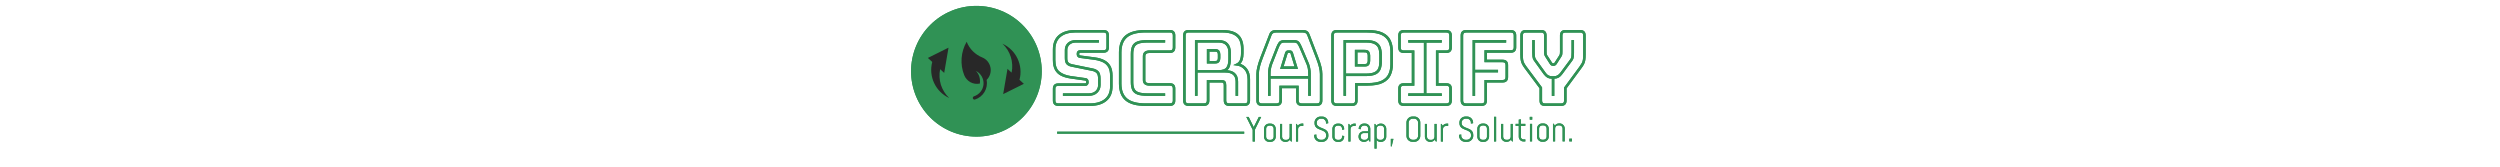 <svg version="1.2" xmlns="http://www.w3.org/2000/svg" viewBox="0 0 1394 336" width="150" height="10">
	<title>good</title>
	<style>
		.s0 { fill: #309255 } 
		.s1 { fill: none } 
		.s2 { fill: #309255;stroke: #309255;stroke-width: 3.1 } 
		.s3 { fill: #282828 } 
		.s4 { fill: #0a0a0a;stroke: #309255;stroke-width: 4.1 } 
	</style>
	<g id="outer-wrapper">
		<g id="inner-wrapper">
			<path class="s0" d="m145.5 11.9c-35 0-68.5 13.8-93.2 38.5-24.7 24.7-38.6 58.3-38.6 93.2 0 34.9 13.9 68.5 38.6 93.2 24.7 24.7 58.2 38.6 93.2 38.6 34.9 0 68.4-13.9 93.1-38.6 24.7-24.7 38.6-58.3 38.6-93.2 0-34.9-13.9-68.5-38.6-93.2-24.7-24.7-58.2-38.5-93.1-38.5z"/>
			<path class="s1" d="m292.2 31.2h1165.4v229h-1165.4z"/>
			<path fill-rule="evenodd" class="s2" d="m374.5 212h-64.1q-9.3 0-9.3-9.4v-23.7q0-9.3 9.3-9.3h54.5q1.7 0 2.5-1.2 0.8-1.2 0.8-2.6 0-4.7-3.5-4.9l-30.4-4.3q-10.1-1.6-17.6-5.3-7.5-3.8-11.6-11.1-4-7.3-4-19.2v-21.3q0-18.3 11.5-28 11.6-9.7 32.5-9.7h56.7q9.3 0 9.3 9.3v24.1q0 9.4-9.3 9.4h-47.2q-1.6 0-2.5 1.2-1 1.2-1 2.8 0 4.1 3.7 4.5l30.2 4q10.1 1.4 17.6 5.3 7.5 3.8 11.7 11.1 4.1 7.3 4.1 19.3v21.3q0 18.2-11.6 27.9-11.7 9.8-32.3 9.8zm-64.1-2.1h64.1q19.6 0 30.8-9.2 11.1-9.2 11.1-26.4v-21.3q0-11.4-3.9-18.3-4-6.8-11.1-10.4-7.1-3.5-16.6-5l-30.2-4q-5.5-0.6-5.5-6.5 0-6.1 5.5-6.1h47.2q7.3 0 7.3-7.3v-24.1q0-7.3-7.3-7.3h-56.7q-19.7 0-30.8 9.1-11.2 9.2-11.2 26.6v21.3q0 17 8.6 24.2 8.6 7.2 22.8 9.4l30.4 4.3q2.7 0.2 4 1.8 1.3 1.6 1.3 5.1 0 2.4-1.3 4.1-1.3 1.7-4 1.7h-54.5q-7.3 0-7.3 7.3v23.7q0 7.3 7.3 7.3zm80.5-127.6v2h-45q-8.5 0-13.6 4.6-5.1 4.7-5.1 11.8v16.6q0 7.1 2.9 9.8 2.8 2.8 7.5 3.8l42.7 8.7q6.1 1.2 10.1 5.2 3.9 3.9 3.9 14.7v11.7q0 8.9-6.1 14.7-6 5.8-16.4 5.8h-50.4v-2h50.4q9.5 0 15-5.2 5.5-5.2 5.5-13.3v-11.7q0-9.6-3.4-13.1-3.3-3.5-9-4.8l-42.7-8.7q-5.3-1-8.6-4.1-3.4-3.2-3.4-11.5v-16.6q0-8.1 5.7-13.3 5.7-5.1 15-5.1zm144.7 129.7h-49.5q-26.7 0-39.3-10.7-12.5-10.6-12.5-32.7v-63q0-22.3 12.5-33 12.6-10.6 39.3-10.6h49.5q9.3 0 9.3 9.3v24.5q0 9.4-9.3 9.4h-40.8q-10.3 0-10.3 8.1v48.2q0 4.3 2.6 6 2.7 1.7 7.7 1.7h40.8q9.3 0 9.3 9.3v24.1q0 9.4-9.3 9.4zm-49.5-2.1h49.5q7.3 0 7.3-7.3v-24.1q0-7.3-7.3-7.3h-40.8q-12.3 0-12.3-9.7v-48.2q0-10.2 12.3-10.2h40.8q7.3 0 7.3-7.3v-24.5q0-7.3-7.3-7.3h-49.5q-25.5 0-37.7 10.1-12.1 10.2-12.1 31.5v63q0 21.1 12.1 31.2 12.2 10.1 37.7 10.1zm38.3-20.2v2h-33.8q-13.2 0-20.2-2.6-7-2.7-9.6-8.4-2.6-5.8-2.6-15.1v-56.8q0-9.7 2.7-15.5 2.7-5.8 9.7-8.4 7-2.6 20-2.6h33.8v2h-33.8q-12 0-18.6 2.3-6.5 2.3-9.2 7.7-2.6 5.4-2.6 14.5v56.8q0 8.7 2.5 14 2.6 5.4 9.1 7.7 6.6 2.4 18.8 2.4zm79.8 22.3h-31.2q-9.3 0-9.3-9.4v-131.3q0-9.3 9.3-9.3h67.5q16.2 0 25.4 4.5 9.1 4.6 12.8 12.7 3.8 8.1 3.8 18.7v9.3q0 7.5-1.8 13.1-1.9 5.5-6.1 9 9.7 2.6 15.4 10.4 5.6 7.8 5.6 20v42.9q0 9.4-9.3 9.4h-31.4q-9.3 0-9.3-9.4v-31q0-3.4-1.2-5-1.2-1.7-4.5-1.7h-26.3v37.7q0 9.4-9.4 9.4zm-31.2-2.1h31.2q7.3 0 7.3-7.3v-39.7h28.4q4.3 0 6 2 1.7 2.1 1.7 6.7v31q0 7.3 7.3 7.3h31.4q7.3 0 7.3-7.3v-42.9q0-12.8-6.7-20.5-6.7-7.7-17.8-8.9 6.5-2.9 8.9-8.7 2.4-5.9 2.4-14.4v-9.3q0-10.2-3.6-17.8-3.6-7.6-12.4-11.8-8.7-4.3-23.9-4.3h-67.5q-7.3 0-7.3 7.3v131.3q0 7.3 7.3 7.3zm98.5-18.2h-2v-27.2q0-19.8-22.5-19.8h-57.3v47h-2.1v-109.4h46.2q12 0 17.6 6.4 5.5 6.5 5.5 16.7v13.9q0 9.2-2.4 15.2-2.4 6.1-9.7 8.4h2.2q24.5 0 24.5 21.6zm-81.8-107.4v58.6h44.1q12.6 0 16.9-6.1 4.2-6.1 4.2-17.2v-14.2q0-9.5-5.2-15.3-5.1-5.8-15.9-5.8zm21.9 42.2v-26h15.2q5.3 0 7.1 2.8 1.8 2.7 1.8 6.8v6.9q0 4-1.8 6.7-1.8 2.8-7.1 2.8zm15.2-23.9h-13.2v21.9h13.2q4.3 0 5.6-2.2 1.3-2.1 1.3-5.3v-6.9q0-3.3-1.3-5.4-1.3-2.1-5.6-2.1zm133 73.7v26.4q0 9.3-9.3 9.3h-29.8q-9.4 0-9.4-9.3v-53.5q0-6.3 2-14.3 1.9-8 6.1-19l17.7-45.8q2.6-8.1 12.1-8.1h54.6q9.3 0 11.9 7.9l17.6 46q4.3 11 6.2 19 1.9 8 1.9 14.3v53.5q0 9.3-9.3 9.3h-30.6q-9.9 0-9.9-9.3v-26.4zm-2 26.4v-28.4h35.8v28.4q0 7.3 7.9 7.3h30.6q7.3 0 7.3-7.3v-53.5q0-6.1-1.9-14-1.9-7.9-6-18.4l-17.6-46.1q-2.2-6.6-10.1-6.6h-54.5q-8.2 0-10.4 6.6l-17.6 46.1q-4.1 10.5-6 18.4-1.9 7.9-1.9 14v53.5q0 7.3 7.3 7.3h29.8q7.3 0 7.3-7.3zm60.2-54.1v43.1h-2.1v-34.8h-79v34.8h-2v-43.1q0-5.7 0.9-10.5 0.9-4.7 2.5-9.2l13-33.2q2.2-5.7 5-9.6 2.9-3.8 9.8-3.8h19.8q6.7 0 9.5 3.8 2.7 3.9 5.1 9.8l14 33q1.6 4.5 2.5 9.2 1 4.8 1 10.5zm-81.1 0v6.3h79v-6.3q0-5.5-0.8-10.2-0.8-4.6-2.4-8.7l-14-33q-2.2-5.3-4.7-8.8-2.4-3.6-8.1-3.6h-19.8q-6.1 0-8.5 3.5-2.5 3.4-4.5 8.7l-13 33.2q-1.4 4.1-2.3 8.7-0.9 4.7-0.9 10.2zm22.9-11.2l9.5-30.8q1.4-3.4 3.9-3.4h5q2.5 0 3.9 3.4l9.5 30.8zm11.6-30.2l-8.8 28.2h26.2l-8.7-28.2q-0.2-0.8-0.6-1.4-0.4-0.6-1.2-0.6h-5.1q-0.8 0-1.2 0.7-0.4 0.7-0.6 1.3zm131.7 104.8h-31.4q-9.3 0-9.3-9.3v-131.3q0-9.4 9.3-9.4h62q19.5 0 30.3 5.3 10.8 5.3 15.2 14.6 4.4 9.3 4.4 21.7v25.9q0 12.2-4.4 21.6-4.4 9.4-15.2 14.7-10.8 5.3-30.3 5.3h-21.3v31.6q0 9.3-9.3 9.3zm-31.4-2h31.4q7.3 0 7.3-7.3v-33.7h23.3q18.4 0 28.9-4.9 10.4-5 14.7-13.9 4.2-8.9 4.2-20.7v-25.9q0-11.8-4.2-20.7-4.3-8.9-14.7-13.9-10.5-4.9-28.9-4.9h-62q-7.3 0-7.3 7.3v131.3q0 7.3 7.3 7.3zm59.2-58.2h-41.8v39.9h-2v-109.4h43.8q12.7 0 19.3 3.6 6.6 3.7 8.8 9.9 2.3 6.2 2.3 14.1v15q0 7.9-2.3 13.9-2.2 6.1-8.8 9.6-6.6 3.4-19.3 3.4zm-41.8-2h41.8q11.9 0 18-3.2 6.1-3.1 8.2-8.8 2.1-5.6 2.1-12.9v-15q0-7.3-2.1-13.1-2.1-5.8-8.2-9.1-6.1-3.4-18-3.4h-41.8zm20.9-17.2v-30.6h18.2q5.9 0 7.7 2.9 1.9 3 1.9 7v10.8q0 3.8-1.9 6.9-1.8 3-7.7 3zm18.3-28.6h-16.2v26.6h16.2q4.6 0 6-2.5 1.5-2.4 1.5-5.4v-10.8q0-3-1.5-5.4-1.4-2.5-6-2.5zm164.7 108h-86.3q-9.3 0-9.3-9.3v-24.1q0-9.3 9.3-9.3h18v-64.1h-18q-9.3 0-9.3-9.3v-24.5q0-9.3 9.3-9.3h86.3q9.4 0 9.4 9.3v24.5q0 9.3-9.4 9.3h-17.6v64.1h17.6q9.4 0 9.4 9.3v24.1q0 9.3-9.4 9.3zm-86.3-2h86.3q7.3 0 7.3-7.3v-24.1q0-7.3-7.3-7.3h-19.6v-68.1h19.6q7.3 0 7.3-7.3v-24.5q0-7.3-7.3-7.3h-86.3q-7.3 0-7.3 7.3v24.5q0 7.3 7.3 7.3h20.1v68.1h-20.1q-7.3 0-7.3 7.3v24.1q0 7.3 7.3 7.3zm10.9-125.6v-2.1h64.5v2.1h-31v105.3h31v2.1h-64.5v-2.1h31.5v-105.3zm146.3 127.6h-31.4q-9.3 0-9.3-9.3v-131.3q0-9.3 9.3-9.3h90.4q9.3 0 9.3 9.3v24.1q0 9.3-9.3 9.3h-49.7v17.1h33.2q9.4 0 9.4 9.3v24.3q0 9.3-9.4 9.3h-33.2v37.9q0 9.3-9.3 9.3zm-31.4-2h31.4q7.3 0 7.3-7.3v-39.9h35.2q7.3 0 7.3-7.3v-24.3q0-7.3-7.3-7.3h-35.2v-21.1h51.7q7.3 0 7.3-7.3v-24.1q0-7.3-7.3-7.3h-90.4q-7.3 0-7.3 7.3v131.3q0 7.3 7.3 7.3zm16.8-18.2h-2v-109.5h64.6v2.1h-62.6v57.9h46.2v2.1h-46.2zm214.8-55.4l-30.4 41.2v25.1q0 9.3-9.3 9.3h-32.8q-5.1 0-7.2-2.2-2.2-2.2-2.2-7.1v-25.3l-30.6-41q-3.2-4.4-4.9-7.8-1.7-3.3-2.5-7.6-0.7-4.2-0.7-10.7v-38.9q0-9.4 9.4-9.4h31.2q9.3 0 9.3 9.4v33.2q0 1.8 0.2 3.7 0.2 1.8 1.2 3.8l9.5 14.6q1.3 2.4 3.1 2.4h2q1.8 0 3.2-2.4l9.4-14.6q1-2 1.2-3.8 0.2-1.9 0.2-3.7v-33.2q0-9.4 9.3-9.4h30.2q9.3 0 9.3 9.4v38.9q0 6.5-0.7 10.7-0.7 4.3-2.4 7.6-1.7 3.4-5 7.8zm-72.5 73.6h32.8q7.3 0 7.3-7.3v-25.7l30.8-41.8q3-4.2 4.8-7.5 1.7-3.2 2.3-7.2 0.6-3.9 0.6-10.2v-38.9q0-7.3-7.3-7.3h-30.2q-7.3 0-7.3 7.3v33.2q0 2-0.2 4.2-0.2 2.1-1.6 4.3l-9.3 14.6q-2.1 3.5-4.9 3.5h-2q-2.9 0-4.9-3.5l-9.3-14.6q-1.4-2.2-1.6-4.3-0.2-2.2-0.2-4.2v-33.2q0-7.3-7.3-7.3h-31.2q-7.3 0-7.3 7.3v38.9q0 6.3 0.6 10.2 0.6 4 2.3 7.2 1.7 3.3 4.8 7.5l31 41.6v25.9q0 7.3 7.3 7.3zm17.4-18.2h-2v-34.7h-2.1q-4.4 0-7.9-2-3.4-2.1-6.8-6.5l-19.7-27.4q-2.2-3-2.6-7.1-0.4-4-0.4-8.5v-23.3h2v23.3q0 4.3 0.4 8 0.4 3.8 2.4 6.8l19.7 27.4q2.8 4 6.2 5.6 3.3 1.7 6.7 1.7h5.5q3.9 0 7-1.8 3.2-1.7 6.2-5.5l20.3-27.4q2.2-2.8 2.5-6.7 0.3-3.8 0.3-8.1v-23.3h2v24.3q0 4.1-0.4 7.8-0.4 3.8-2.6 6.8l-20.3 27.4q-3.2 4.4-6.8 6.5-3.5 2-8.2 2h-1.4z"/>
			<path fill-rule="evenodd" class="s3" d="m142.6 168.8c-3.2-0.5-6.3-1.5-9.1-3-2.8-1.6-5.4-3.6-7.5-6-2.2-2.4-3.9-5.2-5.1-8.2-2.2-5.4-3.7-11-4.6-16.8-0.9-5.8-1.1-11.6-0.7-17.4 0.4-5.9 1.5-11.6 3.2-17.2 1.7-5.6 4-10.9 7-16q2.1 5.3 5.2 10.1 3.1 4.8 7.2 8.9 4 4 8.8 7.2 4.7 3.2 10 5.3c4.3 1.7 8.1 4.5 11 8 2.9 3.6 4.9 7.8 5.8 12.3 0.9 4.5 0.6 9.2-0.7 13.6-1.4 4.4-3.8 8.3-7.1 11.6 3.4 17.2-6.8 34.2-23.6 39.5-0.8 0.2-1.7 0.1-2.5-0.3-0.8-0.5-1.3-1.2-1.6-2-0.2-0.9-0.2-1.8 0.2-2.5 0.4-0.8 1.1-1.4 1.9-1.7 5.3-1.7 10-4.9 13.4-9.2 3.5-4.3 5.6-9.6 6-15.1 0.4-5.6-0.9-11.1-3.6-15.9-2.8-4.8-6.9-8.7-11.9-11.1q2.5 2.5 4.3 5.5 1.8 3 2.8 6.3 1 3.4 1.2 6.8 0.3 3.5-0.3 7c-3.2 0.6-6.5 0.7-9.7 0.3zm55.5-80.6c27.6 12.7 42 43.4 34.2 72.7l8.8 8.1-41.7 20.7 8.7-50.9 8.3 7.6c1.1-5.2 1.5-10.6 1.2-15.9-0.2-5.3-1.2-10.5-2.8-15.6-1.6-5.1-3.8-9.9-6.6-14.4-2.8-4.5-6.2-8.6-10.1-12.3zm-107.5 109.4c-27.6-12.7-42-43.4-34.2-72.7l-8.8-8.1 41.6-20.7-8.7 50.9-8.2-7.5c-1.1 5.2-1.5 10.5-1.2 15.8 0.2 5.3 1.2 10.5 2.7 15.6 1.6 5.1 3.9 9.9 6.7 14.4 2.8 4.5 6.2 8.6 10.1 12.3z"/>
			<path class="s1" d="m689.1 224h693.1v80.1h-693.1z"/>
			<path fill-rule="evenodd" class="s0" d="m719.6 235.7l-12.8 25.9v23.7h-4.4v-23.7l-12.9-25.9h4.8l10.2 20.6 10.3-20.6zm29.3 39.9q0 2.1-0.8 4.1-0.8 1.9-2.2 3.3-1.4 1.4-3.3 2.2-1.9 0.8-4.1 0.8h-2.8q-2.2 0-4.1-0.8-1.9-0.8-3.3-2.2-1.4-1.4-2.2-3.3-0.8-2-0.8-4.1v-16q0-2.1 0.8-4 0.8-1.9 2.2-3.4 1.4-1.4 3.3-2.2 1.9-0.8 4.1-0.8h2.8q2.2 0 4.1 0.8 1.9 0.8 3.3 2.2 1.4 1.5 2.2 3.4 0.8 1.9 0.8 4zm-4.2 0.3v-16.5q0-1.3-0.5-2.4-0.5-1.2-1.3-2-0.8-0.8-2-1.3-1.1-0.5-2.4-0.5h-2.8q-1.3 0-2.4 0.5-1.2 0.5-2 1.3-0.8 0.8-1.3 2-0.5 1.1-0.5 2.4v16.5q0 1.2 0.5 2.4 0.5 1.1 1.3 1.9 0.8 0.8 2 1.3 1.1 0.5 2.4 0.5h2.8q1.3 0 2.4-0.5 1.2-0.5 2-1.3 0.8-0.8 1.3-1.9 0.5-1.2 0.5-2.4zm36.5 9.4h-1.5l-2.3-3.5q-1.5 1.9-3.6 3.1-2.2 1.1-4.8 1.1h-1.1q-2.2 0-4.1-0.8-1.9-0.8-3.3-2.2-1.4-1.4-2.2-3.3-0.8-1.9-0.8-4.1v-25.7h4.2v26q0 1.2 0.5 2.4 0.5 1.1 1.3 1.9 0.9 0.8 2 1.3 1.1 0.5 2.4 0.5h2.8q1.3 0 2.4-0.5 1.2-0.5 2-1.3 0.8-0.8 1.3-1.9 0.5-1.2 0.5-2.4v-26h4.3zm23.2-31.4h-4.3q-1.3 0-2.4 0.4-1.1 0.5-2 1.4-0.8 0.8-1.3 1.9-0.5 1.1-0.5 2.4v25.3h-4.2v-35.5h1.4l2.3 3.6q1.4-2 3.7-3.1 2.1-1.2 4.8-1.2h2.5zm50.6 18.4v1.5q0 2.6-1 4.8-1 2.2-2.7 3.9-1.8 1.6-4 2.6-2.3 0.9-4.8 0.9h-3.6q-2.5 0-4.8-0.9-2.3-1-4-2.6-1.7-1.7-2.7-3.9-1-2.2-1-4.8v-1.9l4.4-0.8v2.7q0 1.7 0.7 3.1 0.7 1.5 1.8 2.6 1.2 1 2.7 1.7 1.5 0.6 3.1 0.6h3.2q1.6 0 3.1-0.6 1.5-0.7 2.6-1.7 1.2-1.1 1.9-2.6 0.6-1.4 0.6-3.1v-1.5q0-2.5-1-4.2-1-1.7-2.6-2.9-1.7-1.2-3.8-2-2.1-0.9-4.3-1.7-2.2-0.8-4.3-1.8-2.1-1-3.8-2.5-1.6-1.5-2.6-3.7-1-2.2-1-5.4v-0.9q0-2.6 0.9-4.8 1-2.2 2.6-3.9 1.7-1.6 3.9-2.6 2.2-0.9 4.8-0.9h3.2q2.5 0 4.7 0.9 2.2 1 3.9 2.6 1.7 1.7 2.6 3.9 1 2.2 1 4.8v1.2l-4.5 0.8v-2q0-1.7-0.6-3.1-0.7-1.5-1.7-2.5-1.1-1.1-2.5-1.8-1.5-0.6-3.1-0.6h-2.8q-1.7 0-3.1 0.6-1.4 0.7-2.5 1.8-1.1 1-1.8 2.5-0.6 1.4-0.6 3.1v0.9q0 2.4 1 4 1 1.7 2.7 2.8 1.7 1.2 3.7 2 2.1 0.9 4.4 1.8 2.2 0.8 4.3 1.9 2.1 1 3.7 2.6 1.7 1.5 2.7 3.7 1 2.3 1 5.4zm31.8 3.3q0 2.1-0.8 4.1-0.8 1.9-2.2 3.3-1.4 1.4-3.3 2.2-1.9 0.8-4.1 0.8h-2.8q-2.2 0-4.1-0.8-1.9-0.8-3.3-2.2-1.4-1.4-2.2-3.3-0.9-2-0.9-4.1v-16q0-2.1 0.9-4 0.8-1.9 2.2-3.4 1.4-1.4 3.3-2.2 1.9-0.8 4.1-0.8h2.8q2.2 0 4.1 0.8 1.9 0.8 3.3 2.2 1.4 1.5 2.2 3.4 0.8 1.9 0.8 4v1.4l-4.2 0.7v-2.3q0-1.3-0.5-2.4-0.5-1.2-1.3-2-0.9-0.8-2-1.3-1.1-0.5-2.4-0.5h-2.8q-1.3 0-2.4 0.5-1.1 0.5-2 1.3-0.8 0.8-1.3 2-0.5 1.1-0.5 2.4v16.4q0 1.3 0.5 2.5 0.5 1.1 1.3 1.9 0.9 0.8 2 1.3 1.1 0.5 2.4 0.5h2.8q1.3 0 2.4-0.5 1.1-0.5 2-1.3 0.8-0.8 1.3-1.9 0.5-1.2 0.5-2.5v-2.3l4.2 0.7zm23.2-21.7h-4.2q-1.3 0-2.4 0.5-1.1 0.5-2 1.3-0.8 0.8-1.3 2-0.5 1.1-0.5 2.4v25.2h-4.2v-35.5h1.4l2.3 3.7q1.5-2 3.7-3.2 2.2-1.1 4.8-1.1h2.4zm29.5 31.4h-1.5l-2.3-3.6q-1.5 1.9-3.7 3.1-2.2 1.2-4.7 1.2h-1.1q-2.2 0-4.1-0.9-1.9-0.8-3.3-2.2-1.4-1.4-2.2-3.3-0.8-1.9-0.8-4.1v-0.3q0-2.2 0.8-4.1 0.8-1.9 2.2-3.3 1.4-1.4 3.3-2.2 1.9-0.8 4.1-0.8h9v-5.5q0-1.3-0.5-2.4-0.5-1.1-1.3-2-0.8-0.8-2-1.3-1.1-0.5-2.4-0.5h-2.5q-1.3 0-2.4 0.5-1.1 0.5-1.9 1.3-0.9 0.9-1.4 2-0.4 1.1-0.4 2.4v1.3l-4.3-0.7v-0.4q0-2.1 0.8-4 0.8-1.9 2.2-3.3 1.5-1.5 3.4-2.3 1.9-0.8 4-0.8h2.5q2.2 0 4.1 0.8 1.9 0.8 3.3 2.3 1.4 1.4 2.2 3.3 0.9 1.9 0.9 4zm-4.3-9.4v-7.7h-9q-1.3 0-2.4 0.5-1.1 0.4-2 1.3-0.8 0.8-1.3 2-0.5 1.1-0.5 2.4v1.5q0 1.2 0.5 2.4 0.5 1.1 1.3 1.9 0.9 0.9 2 1.3 1.1 0.5 2.4 0.5h2.8q1.3 0 2.4-0.5 1.2-0.4 2-1.3 0.8-0.8 1.3-1.9 0.5-1.2 0.5-2.4zm36.5-0.3q0 2.2-0.9 4.1-0.8 1.9-2.2 3.3-1.4 1.4-3.3 2.2-1.9 0.9-4.1 0.9h-1q-2.4 0-4.5-1-2-1-3.5-2.7v17.2h-4.2v-49.7h1.4l2.3 3.6q1.5-2 3.7-3.1 2.2-1.2 4.8-1.2h1q2.2 0 4.1 0.8 1.9 0.8 3.3 2.3 1.4 1.4 2.2 3.3 0.9 1.9 0.9 4.1zm-4.3 0.2v-16.5q0-1.3-0.5-2.4-0.5-1.1-1.3-2-0.8-0.8-2-1.3-1.1-0.5-2.4-0.5h-2.8q-1.3 0-2.4 0.5-1.1 0.5-2 1.3-0.8 0.9-1.3 2-0.5 1.1-0.5 2.4v16.5q0 1.3 0.5 2.4 0.5 1.1 1.3 2 0.9 0.8 2 1.3 1.1 0.5 2.4 0.5h2.8q1.3 0 2.4-0.5 1.2-0.5 2-1.3 0.8-0.9 1.3-2 0.5-1.1 0.5-2.4zm18.8 4.1l-3.6 15.3h-1.7v-15.3zm54.1-6.1q0 2.5-0.9 4.7-1 2.2-2.6 3.9-1.7 1.6-3.9 2.6-2.2 0.9-4.8 0.9h-3.5q-2.5 0-4.8-0.9-2.2-1-3.9-2.6-1.6-1.7-2.6-3.9-0.9-2.2-0.9-4.7v-26.7q0-2.5 0.9-4.7 1-2.3 2.6-3.9 1.7-1.7 3.9-2.7 2.3-0.9 4.8-0.9h3.5q2.6 0 4.8 0.9 2.2 1 3.9 2.7 1.6 1.6 2.6 3.9 0.9 2.2 0.9 4.7zm-4.4 0v-26.7q0-1.6-0.7-3.1-0.6-1.4-1.7-2.5-1-1.1-2.5-1.7-1.4-0.6-3.1-0.6h-3.1q-1.7 0-3.1 0.6-1.4 0.6-2.5 1.7-1.1 1.1-1.7 2.5-0.7 1.5-0.7 3.1v26.7q0 1.7 0.7 3.1 0.6 1.4 1.7 2.5 1.1 1.1 2.5 1.7 1.4 0.7 3.1 0.7h3.1q1.7 0 3.1-0.7 1.5-0.6 2.5-1.7 1.1-1.1 1.7-2.5 0.7-1.4 0.7-3.1zm37.4 11.5h-1.5l-2.3-3.6q-1.5 2-3.7 3.1-2.1 1.2-4.7 1.2h-1.1q-2.2 0-4.1-0.8-1.9-0.8-3.3-2.3-1.4-1.4-2.2-3.3-0.8-1.9-0.8-4v-25.8h4.2v26q0 1.3 0.5 2.4 0.5 1.1 1.3 2 0.9 0.8 2 1.3 1.1 0.5 2.4 0.5h2.8q1.3 0 2.4-0.5 1.2-0.5 2-1.3 0.8-0.9 1.3-2 0.5-1.1 0.5-2.4v-26h4.3zm23.2-31.4h-4.3q-1.3 0-2.4 0.5-1.1 0.5-2 1.3-0.8 0.8-1.3 2-0.5 1.1-0.5 2.4v25.2h-4.2v-35.4h1.4l2.3 3.6q1.5-2 3.7-3.2 2.2-1.1 4.8-1.1h2.5zm50.6 18.4v1.5q0 2.5-1 4.7-1 2.2-2.8 3.9-1.7 1.7-3.9 2.6-2.3 1-4.8 1h-3.6q-2.5 0-4.8-1-2.3-0.9-4-2.6-1.7-1.7-2.7-3.9-1-2.2-1-4.7v-2l4.4-0.7v2.7q0 1.6 0.7 3.1 0.7 1.4 1.8 2.5 1.2 1.1 2.7 1.7 1.5 0.7 3.1 0.7h3.2q1.6 0 3.1-0.7 1.5-0.6 2.6-1.7 1.2-1.1 1.9-2.5 0.6-1.5 0.6-3.1v-1.5q0-2.6-1-4.3-1-1.7-2.6-2.8-1.7-1.2-3.8-2.1-2.1-0.8-4.3-1.6-2.2-0.9-4.3-1.9-2.1-1-3.8-2.5-1.6-1.5-2.6-3.7-1-2.2-1-5.4v-0.9q0-2.5 0.9-4.7 1-2.3 2.6-3.9 1.7-1.7 3.9-2.6 2.3-1 4.8-1h3.2q2.5 0 4.7 1 2.2 0.9 3.9 2.6 1.6 1.6 2.6 3.9 1 2.2 1 4.7v1.3l-4.5 0.7v-2q0-1.6-0.6-3.1-0.7-1.4-1.7-2.5-1.1-1.1-2.5-1.7-1.5-0.6-3.1-0.6h-2.8q-1.7 0-3.1 0.6-1.4 0.6-2.5 1.7-1.1 1.1-1.8 2.5-0.6 1.5-0.6 3.1v0.9q0 2.4 1 4.1 1 1.6 2.7 2.8 1.7 1.1 3.7 2l4.4 1.7q2.2 0.9 4.3 1.9 2.1 1.1 3.7 2.6 1.7 1.6 2.7 3.8 1 2.2 1 5.4zm31.9 3.2q0 2.2-0.9 4.1-0.8 1.9-2.2 3.3-1.4 1.4-3.3 2.3-1.9 0.8-4.1 0.8h-2.8q-2.1 0-4.1-0.8-1.9-0.9-3.3-2.3-1.4-1.4-2.2-3.3-0.8-1.9-0.8-4.1v-15.9q0-2.2 0.8-4.1 0.8-1.9 2.2-3.3 1.4-1.5 3.3-2.3 2-0.8 4.1-0.8h2.8q2.2 0 4.1 0.8 1.9 0.8 3.3 2.3 1.4 1.4 2.2 3.3 0.9 1.9 0.9 4.1zm-4.3 0.2v-16.5q0-1.3-0.5-2.4-0.5-1.1-1.3-2-0.8-0.8-1.9-1.3-1.2-0.5-2.5-0.5h-2.8q-1.3 0-2.4 0.5-1.1 0.5-2 1.3-0.8 0.9-1.3 2-0.5 1.1-0.5 2.4v16.5q0 1.3 0.5 2.4 0.5 1.1 1.3 2 0.9 0.8 2 1.3 1.1 0.5 2.4 0.5h2.8q1.3 0 2.5-0.5 1.1-0.5 1.9-1.3 0.8-0.9 1.3-2 0.5-1.1 0.5-2.4zm18.5 9.5h-4.3v-49.7h4.3zm33.6 0h-1.4l-2.4-3.6q-1.4 2-3.6 3.2-2.2 1.1-4.8 1.1h-1.1q-2.1 0-4-0.8-1.9-0.8-3.3-2.2-1.5-1.4-2.3-3.3-0.8-1.9-0.8-4.1v-25.7h4.3v25.9q0 1.3 0.5 2.5 0.4 1.1 1.3 1.9 0.8 0.8 1.9 1.3 1.2 0.5 2.4 0.5h2.9q1.3 0 2.4-0.5 1.1-0.5 1.9-1.3 0.9-0.8 1.4-1.9 0.5-1.2 0.5-2.5v-25.9h4.2zm25.3 0h-3.8q-2 0-3.7-0.8-1.7-0.7-3-2-1.3-1.2-2-2.9-0.8-1.7-0.8-3.7v-22h-6.3v-4.1h6.3v-8.5l4.3-0.7v9.2h9v4.1h-9v22.2q0 1.1 0.4 2 0.4 0.9 1.1 1.6 0.7 0.7 1.6 1.1 1 0.4 2.1 0.4h3.8zm13.9-44h-5v-5.6h5zm-0.3 43.9h-4.3v-35.4h4.3zm33.6-9.8q0 2.2-0.8 4.1-0.9 1.9-2.3 3.3-1.4 1.4-3.3 2.2-1.9 0.9-4.1 0.9h-2.8q-2.2 0-4.1-0.9-1.9-0.8-3.3-2.2-1.4-1.4-2.2-3.3-0.8-1.9-0.8-4.1v-15.9q0-2.2 0.8-4.1 0.8-1.9 2.2-3.3 1.4-1.5 3.3-2.3 1.9-0.8 4.1-0.8h2.8q2.2 0 4.1 0.8 1.9 0.8 3.3 2.3 1.4 1.4 2.3 3.3 0.8 1.9 0.8 4.1zm-4.3 0.2v-16.5q0-1.3-0.5-2.4-0.5-1.1-1.3-2-0.8-0.8-2-1.3-1.1-0.5-2.4-0.5h-2.8q-1.3 0-2.4 0.5-1.1 0.5-2 1.3-0.8 0.9-1.3 2-0.5 1.1-0.5 2.4v16.5q0 1.3 0.5 2.4 0.5 1.1 1.3 2 0.9 0.8 2 1.3 1.1 0.5 2.4 0.5h2.8q1.3 0 2.4-0.5 1.2-0.5 2-1.3 0.8-0.9 1.3-2 0.5-1.1 0.5-2.4zm36.5 9.5h-4.3v-26q0-1.3-0.5-2.4-0.5-1.1-1.3-2-0.8-0.8-1.9-1.3-1.2-0.5-2.5-0.5h-2.8q-1.3 0-2.4 0.5-1.1 0.5-2 1.3-0.8 0.9-1.3 2-0.4 1.1-0.4 2.4v26h-4.3v-35.5h1.4l2.3 3.6q1.5-1.9 3.7-3.1 2.2-1.2 4.8-1.2h1q2.2 0 4.1 0.8 1.9 0.8 3.3 2.3 1.4 1.4 2.3 3.3 0.8 1.9 0.8 4.1zm14.5 0h-5.3v-5.4h5.3z"/>
			<path class="s4" d="m308.2 267.5h377.1"/>
		</g>
		<g id="inner-wrapper copy">
			<path class="s0" d="m145.5 11.9c-35 0-68.5 13.8-93.2 38.5-24.7 24.7-38.6 58.3-38.6 93.2 0 34.9 13.9 68.5 38.6 93.2 24.7 24.7 58.2 38.6 93.2 38.6 34.9 0 68.4-13.9 93.1-38.6 24.7-24.7 38.6-58.3 38.6-93.2 0-34.9-13.9-68.5-38.6-93.2-24.7-24.7-58.2-38.5-93.1-38.5z"/>
			<path class="s1" d="m292.2 31.2h1165.4v229h-1165.4z"/>
			<path fill-rule="evenodd" class="s2" d="m374.5 212h-64.1q-9.3 0-9.3-9.4v-23.7q0-9.3 9.3-9.3h54.5q1.7 0 2.5-1.2 0.8-1.2 0.8-2.6 0-4.7-3.5-4.9l-30.4-4.3q-10.1-1.6-17.6-5.3-7.5-3.8-11.6-11.1-4-7.3-4-19.2v-21.3q0-18.3 11.5-28 11.6-9.7 32.5-9.7h56.7q9.3 0 9.3 9.3v24.1q0 9.4-9.3 9.4h-47.2q-1.6 0-2.5 1.2-1 1.2-1 2.8 0 4.1 3.7 4.5l30.2 4q10.1 1.4 17.6 5.3 7.5 3.8 11.7 11.1 4.1 7.3 4.1 19.3v21.3q0 18.2-11.6 27.9-11.7 9.8-32.3 9.8zm-64.1-2.1h64.1q19.6 0 30.8-9.2 11.1-9.2 11.1-26.4v-21.3q0-11.4-3.9-18.3-4-6.8-11.1-10.4-7.1-3.5-16.6-5l-30.2-4q-5.5-0.6-5.5-6.5 0-6.1 5.5-6.1h47.2q7.3 0 7.3-7.3v-24.1q0-7.3-7.3-7.3h-56.7q-19.7 0-30.8 9.1-11.2 9.2-11.2 26.6v21.3q0 17 8.6 24.2 8.6 7.2 22.8 9.4l30.4 4.3q2.7 0.2 4 1.8 1.3 1.6 1.3 5.1 0 2.4-1.3 4.1-1.3 1.7-4 1.7h-54.5q-7.3 0-7.3 7.3v23.7q0 7.3 7.3 7.3zm80.5-127.6v2h-45q-8.5 0-13.6 4.6-5.1 4.7-5.1 11.8v16.6q0 7.1 2.9 9.8 2.8 2.8 7.5 3.8l42.7 8.7q6.1 1.2 10.1 5.2 3.9 3.9 3.9 14.7v11.7q0 8.9-6.1 14.7-6 5.8-16.4 5.8h-50.4v-2h50.4q9.5 0 15-5.2 5.5-5.2 5.5-13.3v-11.7q0-9.6-3.4-13.1-3.3-3.5-9-4.8l-42.7-8.7q-5.3-1-8.6-4.1-3.4-3.2-3.4-11.5v-16.6q0-8.1 5.7-13.3 5.7-5.1 15-5.1zm144.7 129.7h-49.5q-26.7 0-39.3-10.7-12.5-10.6-12.5-32.7v-63q0-22.3 12.5-33 12.6-10.6 39.3-10.6h49.5q9.3 0 9.3 9.3v24.5q0 9.4-9.3 9.4h-40.8q-10.3 0-10.3 8.1v48.2q0 4.3 2.6 6 2.7 1.7 7.7 1.7h40.8q9.3 0 9.3 9.3v24.1q0 9.4-9.3 9.4zm-49.5-2.1h49.5q7.3 0 7.3-7.3v-24.1q0-7.3-7.3-7.3h-40.8q-12.3 0-12.3-9.7v-48.2q0-10.2 12.3-10.2h40.8q7.3 0 7.3-7.3v-24.5q0-7.3-7.3-7.3h-49.5q-25.5 0-37.7 10.1-12.1 10.2-12.1 31.5v63q0 21.1 12.1 31.2 12.2 10.1 37.7 10.1zm38.3-20.2v2h-33.8q-13.2 0-20.2-2.6-7-2.7-9.6-8.4-2.6-5.8-2.6-15.1v-56.8q0-9.7 2.7-15.5 2.7-5.8 9.7-8.4 7-2.6 20-2.6h33.8v2h-33.8q-12 0-18.6 2.3-6.5 2.3-9.2 7.7-2.6 5.4-2.6 14.5v56.8q0 8.7 2.5 14 2.6 5.4 9.1 7.7 6.6 2.4 18.8 2.4zm79.8 22.3h-31.2q-9.3 0-9.3-9.4v-131.3q0-9.3 9.3-9.3h67.5q16.2 0 25.4 4.5 9.1 4.6 12.8 12.7 3.8 8.1 3.8 18.7v9.3q0 7.5-1.8 13.1-1.9 5.5-6.1 9 9.7 2.6 15.4 10.4 5.6 7.8 5.6 20v42.9q0 9.4-9.3 9.4h-31.4q-9.3 0-9.3-9.4v-31q0-3.4-1.2-5-1.2-1.7-4.5-1.7h-26.3v37.7q0 9.4-9.4 9.4zm-31.2-2.1h31.2q7.3 0 7.3-7.3v-39.7h28.4q4.3 0 6 2 1.7 2.1 1.7 6.7v31q0 7.3 7.3 7.3h31.4q7.3 0 7.3-7.3v-42.9q0-12.8-6.7-20.5-6.7-7.7-17.8-8.9 6.5-2.9 8.9-8.7 2.4-5.9 2.4-14.4v-9.3q0-10.2-3.6-17.8-3.6-7.6-12.4-11.8-8.7-4.3-23.9-4.3h-67.5q-7.3 0-7.3 7.3v131.3q0 7.3 7.3 7.3zm98.5-18.2h-2v-27.2q0-19.8-22.5-19.8h-57.3v47h-2.1v-109.4h46.2q12 0 17.6 6.4 5.5 6.5 5.5 16.7v13.9q0 9.2-2.4 15.2-2.4 6.1-9.7 8.4h2.2q24.5 0 24.5 21.6zm-81.8-107.4v58.6h44.1q12.6 0 16.9-6.1 4.2-6.1 4.2-17.2v-14.2q0-9.5-5.2-15.3-5.1-5.8-15.9-5.8zm21.9 42.2v-26h15.2q5.3 0 7.1 2.8 1.8 2.7 1.8 6.8v6.9q0 4-1.8 6.7-1.8 2.8-7.1 2.8zm15.2-23.9h-13.2v21.9h13.2q4.3 0 5.6-2.2 1.3-2.1 1.3-5.3v-6.9q0-3.3-1.3-5.4-1.3-2.1-5.6-2.1zm133 73.7v26.4q0 9.3-9.3 9.3h-29.8q-9.4 0-9.4-9.3v-53.5q0-6.3 2-14.3 1.9-8 6.1-19l17.7-45.8q2.6-8.1 12.1-8.1h54.6q9.3 0 11.9 7.9l17.6 46q4.3 11 6.2 19 1.9 8 1.9 14.3v53.5q0 9.3-9.3 9.3h-30.6q-9.9 0-9.9-9.3v-26.4zm-2 26.4v-28.4h35.8v28.4q0 7.3 7.9 7.3h30.6q7.3 0 7.3-7.3v-53.5q0-6.1-1.9-14-1.9-7.9-6-18.4l-17.6-46.1q-2.2-6.6-10.1-6.6h-54.5q-8.2 0-10.4 6.6l-17.6 46.1q-4.1 10.5-6 18.4-1.9 7.9-1.9 14v53.5q0 7.3 7.3 7.3h29.8q7.3 0 7.3-7.3zm60.2-54.1v43.1h-2.1v-34.8h-79v34.8h-2v-43.1q0-5.7 0.9-10.5 0.9-4.7 2.5-9.2l13-33.2q2.2-5.7 5-9.6 2.9-3.8 9.8-3.8h19.8q6.7 0 9.5 3.8 2.7 3.9 5.1 9.8l14 33q1.6 4.5 2.5 9.2 1 4.8 1 10.5zm-81.1 0v6.3h79v-6.3q0-5.5-0.8-10.2-0.8-4.6-2.4-8.7l-14-33q-2.2-5.3-4.7-8.8-2.4-3.6-8.1-3.6h-19.8q-6.1 0-8.5 3.5-2.5 3.4-4.5 8.7l-13 33.2q-1.4 4.1-2.3 8.7-0.9 4.7-0.9 10.2zm22.9-11.2l9.5-30.8q1.4-3.4 3.9-3.4h5q2.5 0 3.9 3.4l9.5 30.8zm11.6-30.2l-8.8 28.2h26.2l-8.7-28.2q-0.2-0.8-0.6-1.4-0.4-0.6-1.2-0.6h-5.1q-0.8 0-1.2 0.7-0.4 0.7-0.6 1.3zm131.7 104.8h-31.4q-9.3 0-9.3-9.3v-131.3q0-9.4 9.3-9.4h62q19.5 0 30.3 5.3 10.8 5.3 15.2 14.6 4.4 9.3 4.4 21.7v25.9q0 12.2-4.4 21.6-4.4 9.4-15.2 14.7-10.8 5.3-30.3 5.3h-21.3v31.6q0 9.3-9.3 9.3zm-31.4-2h31.4q7.3 0 7.3-7.3v-33.7h23.3q18.4 0 28.9-4.9 10.4-5 14.7-13.9 4.2-8.9 4.2-20.7v-25.9q0-11.8-4.2-20.7-4.3-8.9-14.7-13.9-10.5-4.9-28.9-4.9h-62q-7.3 0-7.3 7.3v131.3q0 7.3 7.3 7.3zm59.2-58.2h-41.8v39.9h-2v-109.4h43.8q12.7 0 19.3 3.6 6.6 3.7 8.8 9.9 2.3 6.2 2.3 14.1v15q0 7.9-2.3 13.9-2.2 6.1-8.8 9.6-6.6 3.4-19.3 3.4zm-41.8-2h41.8q11.9 0 18-3.2 6.1-3.1 8.2-8.8 2.1-5.6 2.1-12.9v-15q0-7.3-2.1-13.1-2.1-5.8-8.2-9.1-6.1-3.4-18-3.4h-41.8zm20.9-17.2v-30.6h18.2q5.9 0 7.7 2.9 1.9 3 1.9 7v10.8q0 3.8-1.9 6.9-1.8 3-7.7 3zm18.3-28.6h-16.2v26.6h16.2q4.6 0 6-2.5 1.5-2.4 1.5-5.4v-10.8q0-3-1.5-5.4-1.4-2.5-6-2.5zm164.7 108h-86.3q-9.3 0-9.3-9.3v-24.1q0-9.3 9.3-9.3h18v-64.1h-18q-9.3 0-9.3-9.3v-24.5q0-9.3 9.3-9.3h86.3q9.4 0 9.4 9.3v24.5q0 9.3-9.4 9.3h-17.6v64.1h17.6q9.4 0 9.4 9.3v24.1q0 9.3-9.4 9.3zm-86.3-2h86.3q7.3 0 7.3-7.3v-24.1q0-7.3-7.3-7.3h-19.6v-68.1h19.6q7.3 0 7.3-7.3v-24.5q0-7.3-7.3-7.3h-86.3q-7.3 0-7.3 7.3v24.5q0 7.3 7.3 7.3h20.1v68.1h-20.1q-7.3 0-7.3 7.3v24.1q0 7.3 7.3 7.3zm10.9-125.6v-2.1h64.5v2.1h-31v105.3h31v2.1h-64.5v-2.1h31.5v-105.3zm146.3 127.6h-31.4q-9.3 0-9.3-9.3v-131.3q0-9.3 9.3-9.3h90.4q9.3 0 9.3 9.3v24.1q0 9.3-9.3 9.3h-49.7v17.1h33.2q9.4 0 9.4 9.3v24.3q0 9.3-9.4 9.3h-33.2v37.9q0 9.3-9.3 9.3zm-31.4-2h31.4q7.3 0 7.3-7.3v-39.9h35.2q7.3 0 7.3-7.3v-24.3q0-7.3-7.3-7.3h-35.2v-21.1h51.7q7.3 0 7.3-7.3v-24.1q0-7.3-7.3-7.3h-90.4q-7.3 0-7.3 7.3v131.3q0 7.3 7.3 7.3zm16.8-18.2h-2v-109.5h64.6v2.1h-62.6v57.9h46.2v2.1h-46.2zm214.8-55.4l-30.4 41.2v25.1q0 9.3-9.3 9.3h-32.8q-5.1 0-7.2-2.2-2.2-2.2-2.2-7.1v-25.3l-30.6-41q-3.2-4.4-4.9-7.8-1.7-3.3-2.5-7.6-0.7-4.2-0.7-10.7v-38.9q0-9.4 9.4-9.4h31.2q9.3 0 9.3 9.4v33.2q0 1.8 0.2 3.7 0.2 1.8 1.2 3.8l9.5 14.6q1.3 2.4 3.1 2.4h2q1.8 0 3.2-2.4l9.4-14.6q1-2 1.2-3.8 0.2-1.9 0.2-3.7v-33.2q0-9.4 9.3-9.4h30.2q9.3 0 9.3 9.4v38.9q0 6.5-0.7 10.7-0.7 4.3-2.4 7.6-1.7 3.4-5 7.8zm-72.5 73.6h32.8q7.3 0 7.3-7.3v-25.7l30.8-41.8q3-4.2 4.8-7.5 1.7-3.2 2.3-7.2 0.6-3.9 0.6-10.2v-38.9q0-7.3-7.3-7.3h-30.2q-7.3 0-7.3 7.3v33.2q0 2-0.2 4.2-0.2 2.1-1.6 4.3l-9.3 14.6q-2.1 3.5-4.9 3.5h-2q-2.9 0-4.9-3.5l-9.3-14.6q-1.4-2.2-1.6-4.3-0.2-2.2-0.2-4.2v-33.2q0-7.3-7.3-7.3h-31.2q-7.3 0-7.3 7.3v38.9q0 6.3 0.6 10.2 0.6 4 2.3 7.2 1.7 3.3 4.8 7.5l31 41.6v25.9q0 7.3 7.3 7.3zm17.4-18.2h-2v-34.7h-2.1q-4.4 0-7.9-2-3.4-2.1-6.8-6.5l-19.7-27.4q-2.2-3-2.6-7.1-0.4-4-0.4-8.5v-23.3h2v23.3q0 4.3 0.4 8 0.4 3.8 2.4 6.8l19.7 27.4q2.8 4 6.2 5.6 3.3 1.7 6.7 1.7h5.5q3.9 0 7-1.8 3.2-1.7 6.2-5.5l20.3-27.4q2.2-2.8 2.5-6.7 0.3-3.8 0.3-8.1v-23.3h2v24.3q0 4.1-0.4 7.8-0.4 3.8-2.6 6.8l-20.3 27.4q-3.2 4.4-6.8 6.5-3.5 2-8.2 2h-1.4z"/>
			<path fill-rule="evenodd" class="s3" d="m142.6 168.8c-3.2-0.5-6.3-1.5-9.1-3-2.8-1.6-5.4-3.6-7.5-6-2.2-2.4-3.9-5.2-5.1-8.2-2.2-5.4-3.7-11-4.6-16.8-0.9-5.8-1.1-11.6-0.7-17.4 0.4-5.9 1.5-11.6 3.2-17.2 1.7-5.6 4-10.9 7-16q2.1 5.3 5.2 10.1 3.1 4.8 7.2 8.9 4 4 8.8 7.2 4.7 3.2 10 5.3c4.3 1.7 8.1 4.5 11 8 2.9 3.6 4.9 7.8 5.8 12.3 0.9 4.5 0.6 9.2-0.7 13.6-1.4 4.4-3.8 8.3-7.1 11.6 3.4 17.2-6.8 34.2-23.6 39.5-0.8 0.2-1.7 0.1-2.5-0.3-0.8-0.5-1.3-1.2-1.6-2-0.2-0.9-0.2-1.8 0.2-2.5 0.4-0.8 1.1-1.4 1.9-1.7 5.3-1.7 10-4.9 13.4-9.2 3.5-4.3 5.6-9.6 6-15.1 0.4-5.6-0.9-11.1-3.6-15.9-2.8-4.8-6.9-8.7-11.9-11.1q2.5 2.5 4.3 5.5 1.8 3 2.8 6.3 1 3.4 1.2 6.8 0.3 3.5-0.3 7c-3.2 0.6-6.5 0.7-9.7 0.3zm55.5-80.6c27.6 12.7 42 43.4 34.2 72.7l8.8 8.1-41.7 20.7 8.7-50.9 8.3 7.6c1.1-5.2 1.5-10.6 1.2-15.9-0.2-5.3-1.2-10.5-2.8-15.6-1.6-5.1-3.8-9.9-6.6-14.4-2.8-4.5-6.2-8.6-10.1-12.3zm-107.5 109.4c-27.6-12.7-42-43.4-34.2-72.7l-8.8-8.1 41.6-20.7-8.7 50.9-8.2-7.5c-1.1 5.2-1.5 10.5-1.2 15.8 0.2 5.3 1.2 10.5 2.7 15.6 1.6 5.1 3.9 9.9 6.7 14.4 2.8 4.5 6.2 8.6 10.1 12.3z"/>
			<path class="s1" d="m689.1 224h693.1v80.1h-693.1z"/>
			<path fill-rule="evenodd" class="s0" d="m719.6 235.7l-12.8 25.9v23.7h-4.4v-23.7l-12.9-25.9h4.8l10.2 20.6 10.3-20.6zm29.3 39.9q0 2.1-0.8 4.1-0.8 1.9-2.2 3.3-1.4 1.4-3.3 2.2-1.9 0.8-4.1 0.8h-2.8q-2.2 0-4.1-0.8-1.9-0.8-3.3-2.2-1.4-1.4-2.2-3.3-0.8-2-0.8-4.1v-16q0-2.1 0.8-4 0.8-1.9 2.2-3.4 1.4-1.4 3.3-2.2 1.9-0.8 4.1-0.8h2.8q2.2 0 4.1 0.8 1.9 0.8 3.3 2.2 1.4 1.5 2.2 3.4 0.8 1.9 0.8 4zm-4.2 0.3v-16.5q0-1.3-0.5-2.4-0.5-1.2-1.3-2-0.8-0.8-2-1.3-1.1-0.5-2.4-0.5h-2.8q-1.3 0-2.4 0.5-1.2 0.5-2 1.3-0.8 0.8-1.3 2-0.5 1.1-0.5 2.4v16.5q0 1.2 0.5 2.4 0.5 1.1 1.3 1.9 0.8 0.8 2 1.3 1.1 0.5 2.4 0.5h2.8q1.3 0 2.4-0.5 1.2-0.5 2-1.3 0.8-0.8 1.3-1.9 0.5-1.2 0.5-2.4zm36.5 9.4h-1.5l-2.3-3.5q-1.5 1.9-3.6 3.1-2.2 1.1-4.8 1.1h-1.1q-2.2 0-4.1-0.8-1.9-0.8-3.3-2.2-1.4-1.4-2.2-3.3-0.8-1.9-0.8-4.1v-25.7h4.2v26q0 1.2 0.5 2.4 0.5 1.1 1.3 1.9 0.9 0.8 2 1.3 1.1 0.5 2.4 0.5h2.8q1.3 0 2.4-0.5 1.2-0.5 2-1.3 0.8-0.8 1.3-1.9 0.5-1.2 0.5-2.4v-26h4.3zm23.2-31.4h-4.3q-1.3 0-2.4 0.4-1.1 0.5-2 1.4-0.8 0.8-1.3 1.9-0.5 1.1-0.5 2.4v25.3h-4.2v-35.5h1.4l2.3 3.6q1.4-2 3.7-3.1 2.1-1.2 4.8-1.2h2.5zm50.6 18.4v1.5q0 2.6-1 4.8-1 2.2-2.7 3.9-1.8 1.6-4 2.6-2.3 0.9-4.8 0.9h-3.6q-2.5 0-4.8-0.9-2.3-1-4-2.6-1.7-1.7-2.7-3.9-1-2.2-1-4.8v-1.9l4.4-0.8v2.7q0 1.7 0.7 3.1 0.7 1.5 1.8 2.6 1.2 1 2.7 1.7 1.5 0.6 3.1 0.6h3.2q1.6 0 3.1-0.6 1.5-0.7 2.6-1.7 1.2-1.1 1.9-2.6 0.6-1.4 0.6-3.1v-1.5q0-2.5-1-4.2-1-1.7-2.6-2.9-1.7-1.2-3.8-2-2.1-0.9-4.3-1.7-2.2-0.8-4.3-1.8-2.1-1-3.8-2.5-1.6-1.5-2.6-3.7-1-2.2-1-5.4v-0.9q0-2.6 0.9-4.8 1-2.2 2.6-3.9 1.7-1.6 3.9-2.6 2.2-0.9 4.8-0.9h3.2q2.5 0 4.7 0.9 2.2 1 3.9 2.6 1.7 1.7 2.6 3.9 1 2.2 1 4.8v1.2l-4.5 0.8v-2q0-1.7-0.6-3.1-0.7-1.5-1.7-2.5-1.1-1.1-2.5-1.8-1.5-0.6-3.1-0.6h-2.8q-1.7 0-3.1 0.6-1.4 0.7-2.5 1.8-1.1 1-1.8 2.5-0.6 1.4-0.6 3.1v0.9q0 2.4 1 4 1 1.7 2.7 2.8 1.7 1.2 3.7 2 2.1 0.9 4.4 1.8 2.2 0.8 4.3 1.9 2.1 1 3.7 2.6 1.7 1.5 2.7 3.7 1 2.3 1 5.4zm31.8 3.3q0 2.1-0.8 4.1-0.8 1.9-2.2 3.3-1.4 1.4-3.3 2.2-1.9 0.8-4.1 0.8h-2.8q-2.2 0-4.1-0.8-1.9-0.8-3.3-2.2-1.4-1.4-2.2-3.3-0.9-2-0.9-4.1v-16q0-2.1 0.9-4 0.8-1.9 2.2-3.4 1.4-1.4 3.3-2.2 1.9-0.8 4.1-0.8h2.8q2.2 0 4.1 0.8 1.9 0.8 3.3 2.2 1.4 1.5 2.2 3.4 0.8 1.9 0.8 4v1.4l-4.2 0.7v-2.3q0-1.3-0.5-2.4-0.5-1.2-1.3-2-0.9-0.8-2-1.3-1.1-0.5-2.4-0.5h-2.8q-1.3 0-2.4 0.5-1.1 0.5-2 1.3-0.8 0.8-1.3 2-0.5 1.1-0.5 2.4v16.4q0 1.3 0.5 2.5 0.5 1.1 1.3 1.9 0.9 0.8 2 1.3 1.1 0.5 2.4 0.5h2.8q1.3 0 2.4-0.5 1.1-0.5 2-1.3 0.8-0.8 1.3-1.9 0.5-1.2 0.5-2.5v-2.3l4.2 0.7zm23.2-21.7h-4.2q-1.3 0-2.4 0.5-1.1 0.5-2 1.3-0.8 0.8-1.3 2-0.5 1.1-0.5 2.4v25.2h-4.2v-35.5h1.4l2.3 3.7q1.5-2 3.7-3.2 2.2-1.1 4.8-1.1h2.4zm29.5 31.4h-1.5l-2.3-3.6q-1.5 1.9-3.7 3.1-2.2 1.2-4.7 1.2h-1.1q-2.2 0-4.1-0.9-1.9-0.8-3.3-2.2-1.4-1.4-2.2-3.3-0.8-1.9-0.8-4.1v-0.3q0-2.2 0.8-4.1 0.8-1.9 2.2-3.3 1.4-1.4 3.3-2.2 1.9-0.8 4.1-0.8h9v-5.5q0-1.3-0.5-2.4-0.5-1.1-1.3-2-0.8-0.8-2-1.3-1.1-0.5-2.4-0.5h-2.5q-1.3 0-2.4 0.5-1.1 0.5-1.9 1.3-0.9 0.9-1.4 2-0.4 1.1-0.4 2.4v1.3l-4.3-0.7v-0.4q0-2.1 0.8-4 0.8-1.9 2.2-3.3 1.5-1.5 3.4-2.3 1.9-0.8 4-0.8h2.5q2.2 0 4.1 0.8 1.9 0.8 3.3 2.3 1.4 1.4 2.2 3.3 0.9 1.9 0.9 4zm-4.3-9.4v-7.7h-9q-1.3 0-2.4 0.5-1.1 0.4-2 1.3-0.8 0.8-1.3 2-0.5 1.1-0.5 2.4v1.5q0 1.2 0.5 2.4 0.5 1.1 1.3 1.9 0.9 0.9 2 1.3 1.1 0.5 2.4 0.5h2.8q1.3 0 2.4-0.5 1.2-0.4 2-1.3 0.8-0.8 1.3-1.9 0.5-1.2 0.5-2.4zm36.5-0.3q0 2.2-0.9 4.1-0.8 1.9-2.2 3.3-1.4 1.4-3.3 2.2-1.9 0.9-4.1 0.9h-1q-2.4 0-4.5-1-2-1-3.5-2.7v17.2h-4.2v-49.7h1.4l2.3 3.6q1.5-2 3.7-3.1 2.2-1.2 4.8-1.2h1q2.2 0 4.1 0.8 1.9 0.8 3.3 2.3 1.4 1.4 2.2 3.3 0.9 1.9 0.9 4.1zm-4.3 0.2v-16.5q0-1.3-0.5-2.4-0.5-1.1-1.3-2-0.8-0.8-2-1.3-1.1-0.5-2.4-0.5h-2.8q-1.3 0-2.4 0.5-1.1 0.5-2 1.3-0.8 0.9-1.3 2-0.5 1.1-0.5 2.4v16.5q0 1.3 0.5 2.4 0.5 1.1 1.3 2 0.9 0.8 2 1.3 1.1 0.5 2.4 0.5h2.8q1.3 0 2.4-0.5 1.2-0.5 2-1.3 0.8-0.9 1.3-2 0.5-1.1 0.5-2.4zm18.8 4.1l-3.6 15.3h-1.7v-15.3zm54.1-6.1q0 2.5-0.9 4.7-1 2.2-2.6 3.9-1.7 1.6-3.9 2.6-2.2 0.9-4.8 0.9h-3.5q-2.5 0-4.8-0.9-2.2-1-3.9-2.6-1.6-1.7-2.6-3.9-0.9-2.2-0.9-4.7v-26.7q0-2.5 0.9-4.7 1-2.3 2.6-3.9 1.7-1.7 3.9-2.7 2.3-0.9 4.8-0.9h3.5q2.6 0 4.8 0.9 2.2 1 3.9 2.7 1.6 1.6 2.6 3.9 0.9 2.2 0.9 4.7zm-4.4 0v-26.7q0-1.6-0.7-3.1-0.6-1.4-1.7-2.5-1-1.1-2.5-1.7-1.4-0.6-3.1-0.6h-3.1q-1.7 0-3.1 0.6-1.4 0.6-2.5 1.7-1.1 1.1-1.7 2.5-0.7 1.5-0.7 3.1v26.7q0 1.7 0.7 3.1 0.6 1.4 1.7 2.5 1.1 1.1 2.5 1.7 1.4 0.7 3.1 0.7h3.1q1.7 0 3.1-0.7 1.5-0.6 2.5-1.7 1.1-1.1 1.7-2.5 0.7-1.4 0.7-3.1zm37.4 11.5h-1.5l-2.3-3.6q-1.5 2-3.7 3.1-2.1 1.2-4.7 1.2h-1.1q-2.2 0-4.1-0.8-1.9-0.8-3.3-2.3-1.4-1.4-2.2-3.3-0.8-1.9-0.8-4v-25.8h4.2v26q0 1.3 0.5 2.4 0.5 1.1 1.3 2 0.9 0.8 2 1.3 1.1 0.5 2.4 0.5h2.8q1.3 0 2.4-0.5 1.2-0.5 2-1.3 0.8-0.9 1.3-2 0.5-1.1 0.5-2.4v-26h4.3zm23.2-31.4h-4.3q-1.3 0-2.4 0.5-1.1 0.5-2 1.3-0.8 0.8-1.3 2-0.5 1.1-0.5 2.4v25.2h-4.2v-35.4h1.4l2.3 3.6q1.5-2 3.7-3.2 2.2-1.1 4.8-1.1h2.5zm50.6 18.4v1.5q0 2.5-1 4.7-1 2.2-2.8 3.9-1.7 1.7-3.9 2.6-2.3 1-4.8 1h-3.6q-2.5 0-4.8-1-2.3-0.9-4-2.6-1.7-1.7-2.7-3.9-1-2.2-1-4.7v-2l4.4-0.7v2.7q0 1.6 0.7 3.1 0.7 1.4 1.8 2.5 1.2 1.1 2.7 1.7 1.5 0.7 3.1 0.7h3.2q1.6 0 3.1-0.7 1.5-0.6 2.6-1.7 1.2-1.1 1.9-2.5 0.6-1.5 0.6-3.1v-1.5q0-2.6-1-4.3-1-1.7-2.6-2.8-1.7-1.2-3.8-2.1-2.1-0.8-4.3-1.6-2.2-0.9-4.3-1.9-2.1-1-3.8-2.5-1.6-1.5-2.6-3.7-1-2.2-1-5.4v-0.9q0-2.5 0.9-4.7 1-2.3 2.6-3.9 1.7-1.7 3.9-2.6 2.3-1 4.8-1h3.2q2.5 0 4.7 1 2.2 0.9 3.9 2.6 1.6 1.6 2.6 3.9 1 2.2 1 4.7v1.3l-4.5 0.7v-2q0-1.6-0.6-3.1-0.7-1.4-1.7-2.5-1.1-1.1-2.5-1.7-1.5-0.6-3.1-0.6h-2.8q-1.7 0-3.1 0.6-1.4 0.6-2.5 1.7-1.1 1.1-1.8 2.5-0.6 1.5-0.6 3.1v0.9q0 2.4 1 4.1 1 1.6 2.7 2.8 1.7 1.1 3.7 2l4.4 1.7q2.2 0.9 4.3 1.9 2.1 1.1 3.7 2.6 1.7 1.6 2.7 3.8 1 2.2 1 5.4zm31.9 3.2q0 2.2-0.9 4.1-0.8 1.9-2.2 3.3-1.4 1.4-3.3 2.3-1.9 0.8-4.1 0.8h-2.8q-2.1 0-4.1-0.8-1.9-0.9-3.3-2.3-1.4-1.4-2.2-3.3-0.8-1.9-0.8-4.1v-15.9q0-2.2 0.8-4.1 0.8-1.9 2.2-3.3 1.4-1.5 3.3-2.3 2-0.8 4.1-0.8h2.8q2.2 0 4.1 0.8 1.9 0.8 3.3 2.3 1.4 1.4 2.2 3.3 0.9 1.9 0.9 4.1zm-4.3 0.2v-16.5q0-1.3-0.5-2.4-0.5-1.1-1.3-2-0.8-0.8-1.9-1.3-1.2-0.5-2.5-0.5h-2.8q-1.3 0-2.4 0.5-1.1 0.5-2 1.3-0.8 0.9-1.3 2-0.5 1.1-0.5 2.4v16.5q0 1.3 0.5 2.4 0.5 1.1 1.3 2 0.9 0.8 2 1.3 1.1 0.5 2.4 0.5h2.8q1.3 0 2.5-0.5 1.1-0.5 1.9-1.3 0.8-0.9 1.3-2 0.5-1.1 0.5-2.4zm18.5 9.5h-4.3v-49.7h4.3zm33.6 0h-1.4l-2.4-3.6q-1.4 2-3.6 3.2-2.2 1.1-4.8 1.1h-1.1q-2.1 0-4-0.8-1.9-0.8-3.3-2.2-1.5-1.4-2.3-3.3-0.8-1.9-0.8-4.1v-25.7h4.3v25.9q0 1.3 0.5 2.5 0.4 1.1 1.3 1.9 0.8 0.8 1.9 1.3 1.2 0.5 2.4 0.5h2.9q1.3 0 2.4-0.5 1.1-0.5 1.9-1.3 0.9-0.8 1.4-1.9 0.5-1.2 0.5-2.5v-25.9h4.2zm25.3 0h-3.8q-2 0-3.7-0.8-1.7-0.7-3-2-1.3-1.2-2-2.9-0.8-1.7-0.8-3.7v-22h-6.3v-4.1h6.3v-8.5l4.3-0.7v9.2h9v4.1h-9v22.2q0 1.1 0.4 2 0.4 0.9 1.1 1.6 0.7 0.7 1.6 1.1 1 0.4 2.1 0.4h3.8zm13.9-44h-5v-5.6h5zm-0.3 43.9h-4.3v-35.4h4.3zm33.6-9.8q0 2.2-0.8 4.1-0.9 1.9-2.3 3.3-1.4 1.4-3.3 2.2-1.9 0.9-4.1 0.9h-2.8q-2.2 0-4.1-0.9-1.9-0.8-3.3-2.2-1.4-1.4-2.2-3.3-0.8-1.9-0.8-4.1v-15.9q0-2.2 0.8-4.1 0.8-1.9 2.2-3.3 1.4-1.5 3.3-2.3 1.9-0.8 4.1-0.8h2.8q2.2 0 4.1 0.8 1.9 0.8 3.3 2.3 1.4 1.4 2.3 3.3 0.8 1.9 0.8 4.1zm-4.3 0.2v-16.5q0-1.3-0.5-2.4-0.5-1.1-1.3-2-0.8-0.8-2-1.3-1.1-0.5-2.4-0.5h-2.8q-1.3 0-2.4 0.5-1.1 0.5-2 1.3-0.8 0.9-1.3 2-0.5 1.1-0.5 2.4v16.5q0 1.3 0.5 2.4 0.5 1.1 1.3 2 0.9 0.8 2 1.3 1.1 0.5 2.4 0.5h2.8q1.3 0 2.4-0.5 1.2-0.5 2-1.3 0.8-0.9 1.3-2 0.5-1.1 0.5-2.4zm36.5 9.5h-4.3v-26q0-1.3-0.5-2.4-0.5-1.1-1.3-2-0.8-0.8-1.9-1.3-1.2-0.5-2.5-0.5h-2.8q-1.3 0-2.4 0.5-1.1 0.5-2 1.3-0.8 0.9-1.3 2-0.4 1.1-0.4 2.4v26h-4.3v-35.5h1.4l2.3 3.6q1.5-1.9 3.7-3.1 2.2-1.2 4.8-1.2h1q2.2 0 4.1 0.8 1.9 0.8 3.3 2.3 1.4 1.4 2.3 3.3 0.8 1.9 0.8 4.1zm14.5 0h-5.3v-5.4h5.3z"/>
			<path class="s4" d="m308.2 267.5h377.1"/>
		</g>
	</g>
</svg>